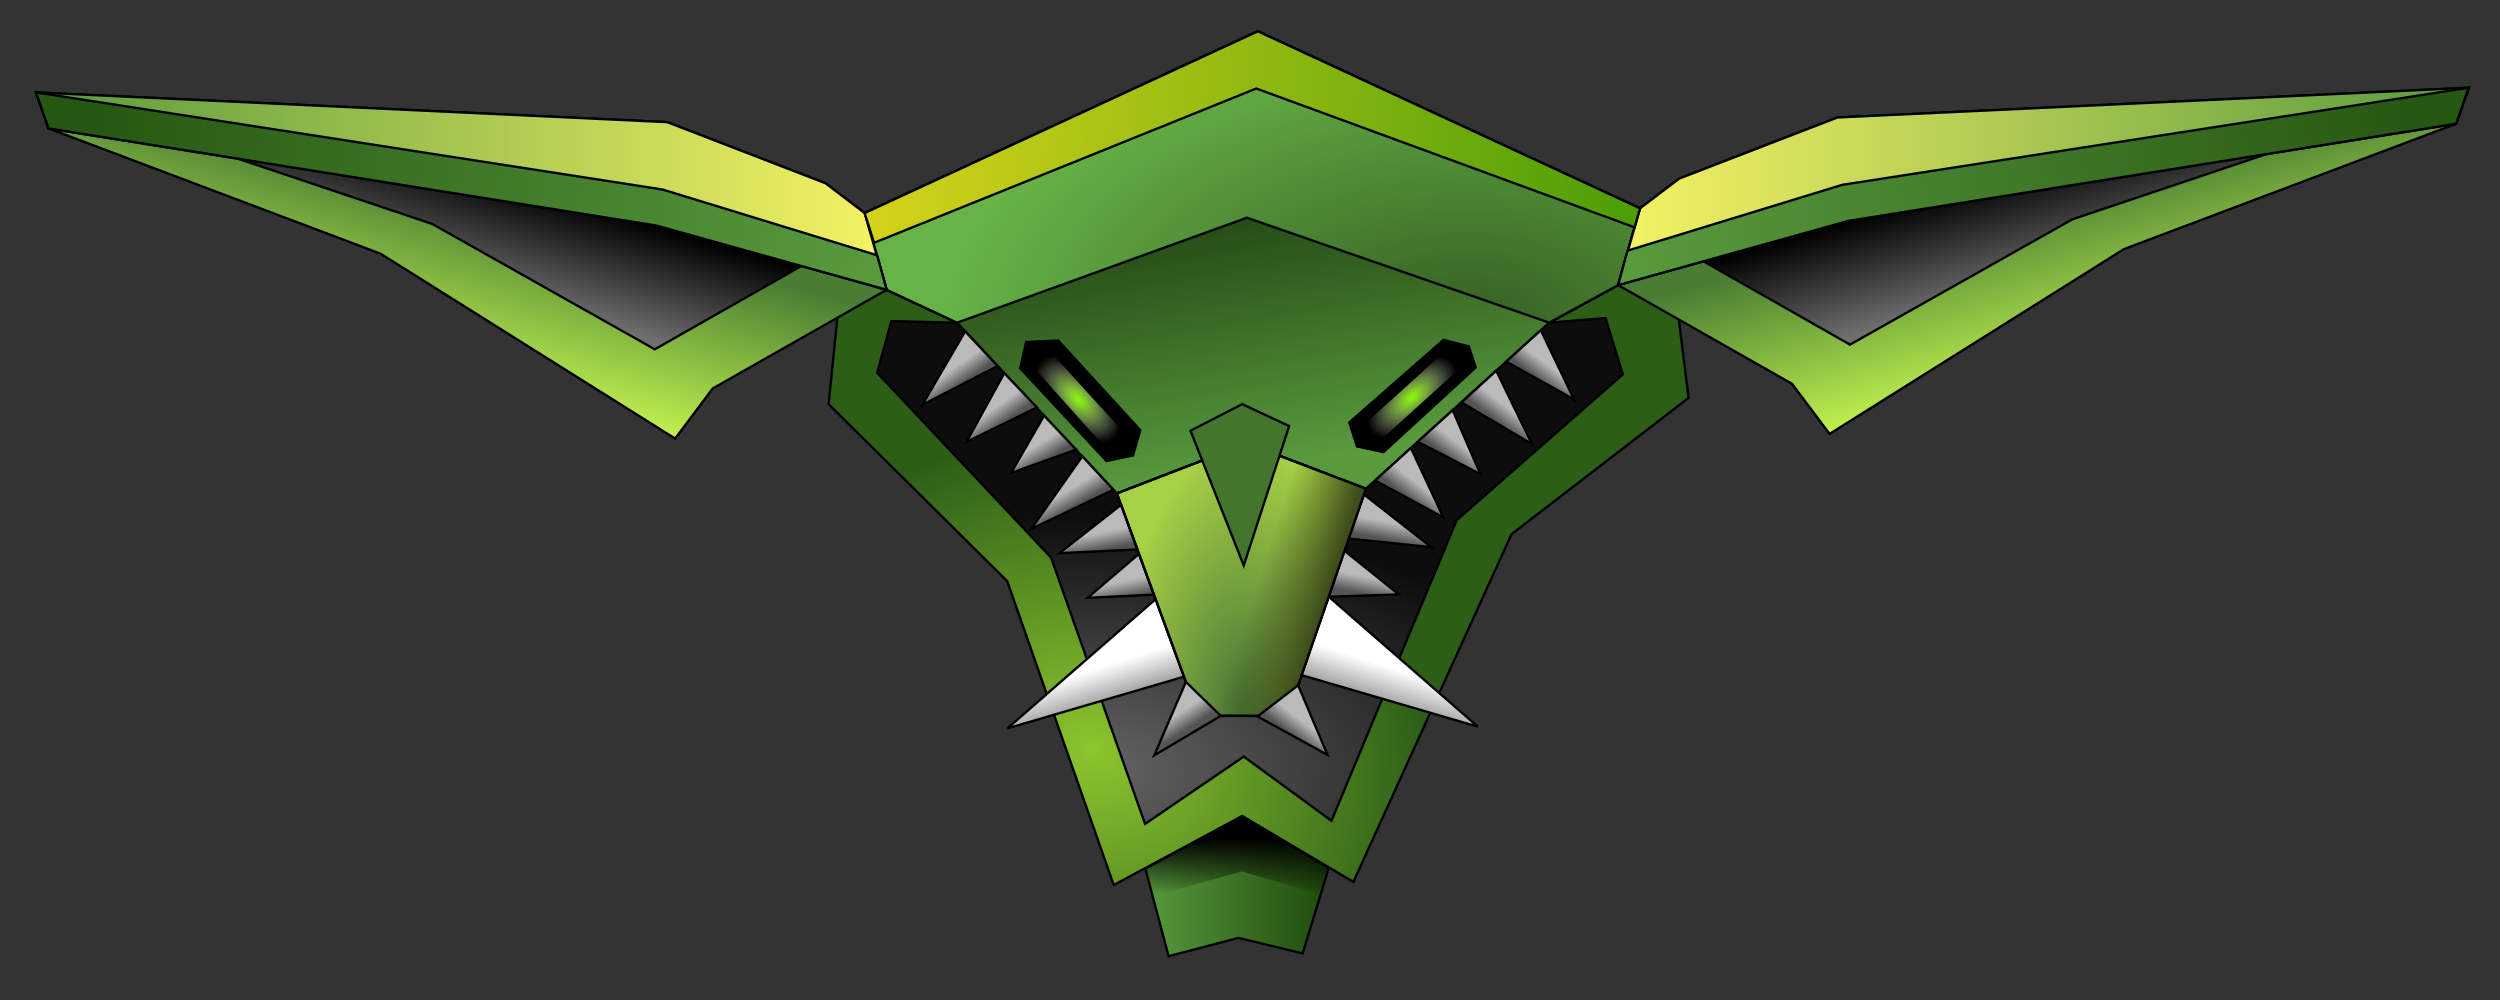 <?xml version="1.0" encoding="UTF-8" standalone="no"?>
<svg
   xmlns:dc="http://purl.org/dc/elements/1.1/"
   xmlns:cc="http://creativecommons.org/ns#"
   xmlns:rdf="http://www.w3.org/1999/02/22-rdf-syntax-ns#"
   xmlns:svg="http://www.w3.org/2000/svg"
   xmlns="http://www.w3.org/2000/svg"
   xmlns:xlink="http://www.w3.org/1999/xlink"
   xmlns:sodipodi="http://sodipodi.sourceforge.net/DTD/sodipodi-0.dtd"
   xmlns:inkscape="http://www.inkscape.org/namespaces/inkscape"
   sodipodi:docname="goblin.svg"
   inkscape:version="1.0 (4035a4fb49, 2020-05-01)"
   id="svg8"
   version="1.1"
   viewBox="0 0 280 112"
   height="112mm"
   width="280mm">
  <rect x="0" y="0" width="280" height="112" fill="#333333" stroke="none"/>
  <defs
     id="defs2">
    <linearGradient
       inkscape:collect="always"
       id="linearGradient1319">
      <stop
         style="stop-color:#3e4d1b;stop-opacity:0"
         offset="0"
         id="stop1315" />
      <stop
         style="stop-color:#3e4d1b;stop-opacity:1"
         offset="1"
         id="stop1317" />
    </linearGradient>
    <linearGradient
       id="linearGradient1307"
       inkscape:collect="always">
      <stop
         id="stop1303"
         offset="0"
         style="stop-color:#4d9e08;stop-opacity:1" />
      <stop
         id="stop1305"
         offset="1"
         style="stop-color:#d7d41b;stop-opacity:1" />
    </linearGradient>
    <linearGradient
       inkscape:collect="always"
       id="linearGradient1203">
      <stop
         style="stop-color:#bababa;stop-opacity:1"
         offset="0"
         id="stop1199" />
      <stop
         style="stop-color:#545454;stop-opacity:1"
         offset="1"
         id="stop1201" />
    </linearGradient>
    <linearGradient
       id="linearGradient1117"
       inkscape:collect="always">
      <stop
         id="stop1113"
         offset="0"
         style="stop-color:#ffffff;stop-opacity:1" />
      <stop
         id="stop1115"
         offset="1"
         style="stop-color:#a5a5a5;stop-opacity:1" />
    </linearGradient>
    <linearGradient
       id="linearGradient1109"
       inkscape:collect="always">
      <stop
         id="stop1105"
         offset="0"
         style="stop-color:#000000;stop-opacity:1" />
      <stop
         id="stop1107"
         offset="1"
         style="stop-color:#000000;stop-opacity:0" />
    </linearGradient>
    <linearGradient
       id="linearGradient1101"
       inkscape:collect="always">
      <stop
         id="stop1097"
         offset="0"
         style="stop-color:#599a3e;stop-opacity:1" />
      <stop
         id="stop1099"
         offset="1"
         style="stop-color:#1e4a0c;stop-opacity:1" />
    </linearGradient>
    <linearGradient
       id="linearGradient1093"
       inkscape:collect="always">
      <stop
         id="stop1089"
         offset="0"
         style="stop-color:#8dc52e;stop-opacity:1" />
      <stop
         id="stop1091"
         offset="1"
         style="stop-color:#2c5e18;stop-opacity:1" />
    </linearGradient>
    <linearGradient
       id="linearGradient1069"
       inkscape:collect="always">
      <stop
         id="stop1065"
         offset="0"
         style="stop-color:#676767;stop-opacity:1" />
      <stop
         id="stop1067"
         offset="1"
         style="stop-color:#0d0d0d;stop-opacity:1" />
    </linearGradient>
    <linearGradient
       id="linearGradient1061"
       inkscape:collect="always">
      <stop
         id="stop1057"
         offset="0"
         style="stop-color:#497537;stop-opacity:1" />
      <stop
         id="stop1059"
         offset="1"
         style="stop-color:#a6d045;stop-opacity:1" />
    </linearGradient>
    <linearGradient
       id="linearGradient1053"
       inkscape:collect="always">
      <stop
         id="stop1049"
         offset="0"
         style="stop-color:#244915;stop-opacity:1" />
      <stop
         id="stop1051"
         offset="1"
         style="stop-color:#599a3e;stop-opacity:1" />
    </linearGradient>
    <linearGradient
       id="linearGradient1045"
       inkscape:collect="always">
      <stop
         id="stop1041"
         offset="0"
         style="stop-color:#345d23;stop-opacity:1" />
      <stop
         id="stop1043"
         offset="1"
         style="stop-color:#67b347;stop-opacity:1" />
    </linearGradient>
    <linearGradient
       id="linearGradient929"
       inkscape:collect="always">
      <stop
         id="stop925"
         offset="0"
         style="stop-color:#599a3e;stop-opacity:1" />
      <stop
         id="stop927"
         offset="1"
         style="stop-color:#f6f264;stop-opacity:1" />
    </linearGradient>
    <linearGradient
       id="linearGradient921"
       inkscape:collect="always">
      <stop
         id="stop917"
         offset="0"
         style="stop-color:#c4f450;stop-opacity:1" />
      <stop
         id="stop919"
         offset="1"
         style="stop-color:#497d33;stop-opacity:1" />
    </linearGradient>
    <linearGradient
       id="linearGradient913"
       inkscape:collect="always">
      <stop
         id="stop909"
         offset="0"
         style="stop-color:#275813;stop-opacity:1" />
      <stop
         id="stop911"
         offset="1"
         style="stop-color:#599a3e;stop-opacity:1" />
    </linearGradient>
    <linearGradient
       id="linearGradient905"
       inkscape:collect="always">
      <stop
         id="stop901"
         offset="0"
         style="stop-color:#000000;stop-opacity:1" />
      <stop
         id="stop903"
         offset="1"
         style="stop-color:#6f6f6f;stop-opacity:1" />
    </linearGradient>
    <linearGradient
       id="linearGradient887"
       inkscape:collect="always">
      <stop
         id="stop883"
         offset="0"
         style="stop-color:#89fc04;stop-opacity:1" />
      <stop
         id="stop885"
         offset="1"
         style="stop-color:#ffffff;stop-opacity:0;" />
    </linearGradient>
    <radialGradient
       gradientUnits="userSpaceOnUse"
       gradientTransform="matrix(0.343,-0.334,0.617,0.633,31.463,36.658)"
       r="6.73"
       fy="76.975"
       fx="121.785"
       cy="76.975"
       cx="121.785"
       id="radialGradient889"
       xlink:href="#linearGradient887"
       inkscape:collect="always" />
    <linearGradient
       gradientTransform="translate(0.877,-32.281)"
       gradientUnits="userSpaceOnUse"
       y2="69.484"
       x2="69.118"
       y1="57.544"
       x1="72.632"
       id="linearGradient907"
       xlink:href="#linearGradient905"
       inkscape:collect="always" />
    <linearGradient
       gradientTransform="translate(0.877,-32.281)"
       gradientUnits="userSpaceOnUse"
       y2="60.877"
       x2="97.368"
       y1="45.627"
       x1="10.154"
       id="linearGradient915"
       xlink:href="#linearGradient913"
       inkscape:collect="always" />
    <linearGradient
       gradientTransform="translate(0.877,-32.281)"
       gradientUnits="userSpaceOnUse"
       y2="57.474"
       x2="62.963"
       y1="77.123"
       x1="57.53"
       id="linearGradient923"
       xlink:href="#linearGradient921"
       inkscape:collect="always" />
    <linearGradient
       gradientTransform="translate(0.877,-32.281)"
       gradientUnits="userSpaceOnUse"
       y2="53.709"
       x2="98.613"
       y1="53.709"
       x1="2.969"
       id="linearGradient931"
       xlink:href="#linearGradient929"
       inkscape:collect="always" />
    <radialGradient
       r="6.73"
       fy="77.767"
       fx="121.84"
       cy="77.767"
       cx="121.84"
       gradientTransform="matrix(-0.312,-0.362,-0.672,0.579,248.419,43.581)"
       gradientUnits="userSpaceOnUse"
       id="radialGradient1039"
       xlink:href="#linearGradient887"
       inkscape:collect="always" />
    <radialGradient
       gradientUnits="userSpaceOnUse"
       gradientTransform="matrix(1.34,-0.021,0.013,0.804,-29.942,-51.688)"
       r="43.579"
       fy="114.268"
       fx="143.59"
       cy="114.268"
       cx="143.59"
       id="radialGradient1047"
       xlink:href="#linearGradient1045"
       inkscape:collect="always" />
    <linearGradient
       gradientTransform="translate(0.877,-32.281)"
       gradientUnits="userSpaceOnUse"
       y2="85.18"
       x2="137"
       y1="56.667"
       x1="132.105"
       id="linearGradient1055"
       xlink:href="#linearGradient1053"
       inkscape:collect="always" />
    <radialGradient
       gradientUnits="userSpaceOnUse"
       gradientTransform="matrix(1,0.027,-0.056,2.113,7.116,-157.703)"
       r="14.115"
       fy="110.535"
       fx="137.981"
       cy="110.535"
       cx="137.981"
       id="radialGradient1063"
       xlink:href="#linearGradient1061"
       inkscape:collect="always" />
    <radialGradient
       gradientUnits="userSpaceOnUse"
       gradientTransform="matrix(1.368,0,0,0.68,-43.334,-1.505)"
       r="41.904"
       fy="129.093"
       fx="120"
       cy="129.093"
       cx="120"
       id="radialGradient1071"
       xlink:href="#linearGradient1069"
       inkscape:collect="always" />
    <linearGradient
       gradientTransform="matrix(-1,0,0,1,279.649,-32.807)"
       y2="60.877"
       x2="97.368"
       y1="45.627"
       x1="10.154"
       gradientUnits="userSpaceOnUse"
       id="linearGradient1081"
       xlink:href="#linearGradient913"
       inkscape:collect="always" />
    <linearGradient
       gradientTransform="matrix(-1,0,0,1,279.649,-32.807)"
       y2="69.484"
       x2="69.118"
       y1="57.544"
       x1="72.632"
       gradientUnits="userSpaceOnUse"
       id="linearGradient1083"
       xlink:href="#linearGradient905"
       inkscape:collect="always" />
    <linearGradient
       gradientTransform="matrix(-1,0,0,1,279.649,-32.807)"
       y2="53.709"
       x2="98.613"
       y1="53.709"
       x1="2.969"
       gradientUnits="userSpaceOnUse"
       id="linearGradient1085"
       xlink:href="#linearGradient929"
       inkscape:collect="always" />
    <linearGradient
       gradientTransform="matrix(-1,0,0,1,279.649,-32.807)"
       y2="57.474"
       x2="62.963"
       y1="77.123"
       x1="57.53"
       gradientUnits="userSpaceOnUse"
       id="linearGradient1087"
       xlink:href="#linearGradient921"
       inkscape:collect="always" />
    <radialGradient
       gradientUnits="userSpaceOnUse"
       gradientTransform="matrix(0.731,0.349,-0.301,0.631,61.82,-23.744)"
       r="48.297"
       fy="101.778"
       fx="124.699"
       cy="101.778"
       cx="124.699"
       id="radialGradient1095"
       xlink:href="#linearGradient1093"
       inkscape:collect="always" />
    <linearGradient
       gradientTransform="translate(0.877,-32.281)"
       gradientUnits="userSpaceOnUse"
       y2="131.534"
       x2="148.091"
       y1="131.534"
       x1="127.249"
       id="linearGradient1103"
       xlink:href="#linearGradient1101"
       inkscape:collect="always" />
    <linearGradient
       gradientTransform="translate(0.877,-32.281)"
       gradientUnits="userSpaceOnUse"
       y2="132.584"
       x2="138.072"
       y1="126.165"
       x1="138.122"
       id="linearGradient1111"
       xlink:href="#linearGradient1109"
       inkscape:collect="always" />
    <linearGradient
       gradientTransform="translate(0.877,-32.281)"
       gradientUnits="userSpaceOnUse"
       y2="108.889"
       x2="128.754"
       y1="105.353"
       x1="127.618"
       id="linearGradient1119"
       xlink:href="#linearGradient1117"
       inkscape:collect="always" />
    <linearGradient
       gradientTransform="matrix(-1,0,0,1,277.47,-32.467)"
       y2="108.889"
       x2="128.754"
       y1="105.353"
       x1="127.618"
       gradientUnits="userSpaceOnUse"
       id="linearGradient1123"
       xlink:href="#linearGradient1117"
       inkscape:collect="always" />
    <linearGradient
       gradientTransform="translate(-2.286,-41.026)"
       y2="107.968"
       x2="128.579"
       y1="106.055"
       x1="128.188"
       gradientUnits="userSpaceOnUse"
       id="linearGradient1127"
       xlink:href="#linearGradient1203"
       inkscape:collect="always" />
    <linearGradient
       y2="107.968"
       x2="128.579"
       y1="106.055"
       x1="128.188"
       gradientTransform="translate(-4.216,-46.553)"
       gradientUnits="userSpaceOnUse"
       id="linearGradient1207"
       xlink:href="#linearGradient1203"
       inkscape:collect="always" />
    <linearGradient
       y2="107.968"
       x2="128.579"
       y1="106.055"
       x1="128.188"
       gradientTransform="rotate(-19.274,-28.479,101.375)"
       gradientUnits="userSpaceOnUse"
       id="linearGradient1211"
       xlink:href="#linearGradient1203"
       inkscape:collect="always" />
    <linearGradient
       y2="107.968"
       x2="128.579"
       y1="106.055"
       x1="128.188"
       gradientTransform="rotate(-19.274,-44.06,111.751)"
       gradientUnits="userSpaceOnUse"
       id="linearGradient1215"
       xlink:href="#linearGradient1203"
       inkscape:collect="always" />
    <linearGradient
       y2="107.968"
       x2="128.579"
       y1="106.055"
       x1="128.188"
       gradientTransform="rotate(-23.467,-26.509,114.19)"
       gradientUnits="userSpaceOnUse"
       id="linearGradient1219"
       xlink:href="#linearGradient1203"
       inkscape:collect="always" />
    <linearGradient
       y2="107.968"
       x2="128.579"
       y1="106.055"
       x1="128.188"
       gradientTransform="rotate(-23.467,-39.85,122.213)"
       gradientUnits="userSpaceOnUse"
       id="linearGradient1223"
       xlink:href="#linearGradient1203"
       inkscape:collect="always" />
    <linearGradient
       y2="107.968"
       x2="128.579"
       y1="106.055"
       x1="128.188"
       gradientTransform="rotate(-21.744,61.223,81.151)"
       gradientUnits="userSpaceOnUse"
       id="linearGradient1271"
       xlink:href="#linearGradient1203"
       inkscape:collect="always" />
    <linearGradient
       y2="107.968"
       x2="128.579"
       y1="106.055"
       x1="128.188"
       gradientTransform="matrix(-1,0,0,1,280.578,-41.585)"
       gradientUnits="userSpaceOnUse"
       id="linearGradient1275"
       xlink:href="#linearGradient1203"
       inkscape:collect="always" />
    <linearGradient
       y2="107.968"
       x2="128.579"
       y1="106.055"
       x1="128.188"
       gradientTransform="matrix(-1,0,0,1,282.563,-47.787)"
       gradientUnits="userSpaceOnUse"
       id="linearGradient1279"
       xlink:href="#linearGradient1203"
       inkscape:collect="always" />
    <linearGradient
       y2="107.968"
       x2="128.579"
       y1="106.055"
       x1="128.188"
       gradientTransform="matrix(-0.9,-0.437,-0.437,0.9,319.556,13.949)"
       gradientUnits="userSpaceOnUse"
       id="linearGradient1283"
       xlink:href="#linearGradient1203"
       inkscape:collect="always" />
    <linearGradient
       y2="107.968"
       x2="128.579"
       y1="106.055"
       x1="128.188"
       gradientTransform="matrix(-0.9,-0.437,-0.437,0.9,324.456,9.731)"
       gradientUnits="userSpaceOnUse"
       id="linearGradient1287"
       xlink:href="#linearGradient1203"
       inkscape:collect="always" />
    <linearGradient
       y2="107.968"
       x2="128.579"
       y1="106.055"
       x1="128.188"
       gradientTransform="matrix(-0.9,-0.437,-0.437,0.9,329.356,5.265)"
       gradientUnits="userSpaceOnUse"
       id="linearGradient1291"
       xlink:href="#linearGradient1203"
       inkscape:collect="always" />
    <linearGradient
       y2="107.968"
       x2="128.579"
       y1="106.055"
       x1="128.188"
       gradientTransform="matrix(-0.9,-0.437,-0.437,0.9,334.194,0.737)"
       gradientUnits="userSpaceOnUse"
       id="linearGradient1295"
       xlink:href="#linearGradient1203"
       inkscape:collect="always" />
    <linearGradient
       y2="107.968"
       x2="128.579"
       y1="106.055"
       x1="128.188"
       gradientTransform="matrix(-0.9,-0.437,-0.437,0.9,306.592,40.559)"
       gradientUnits="userSpaceOnUse"
       id="linearGradient1299"
       xlink:href="#linearGradient1203"
       inkscape:collect="always" />
    <linearGradient
       gradientTransform="translate(0.877,-32.281)"
       gradientUnits="userSpaceOnUse"
       y2="39.401"
       x2="95.597"
       y1="42.91"
       x1="182.47"
       id="linearGradient1309"
       xlink:href="#linearGradient1307"
       inkscape:collect="always" />
    <linearGradient
       gradientTransform="translate(0.877,-32.281)"
       gradientUnits="userSpaceOnUse"
       y2="99.111"
       x2="147.62"
       y1="96.754"
       x1="140.169"
       id="linearGradient1313"
       xlink:href="#linearGradient1319"
       inkscape:collect="always" />
  </defs>
  <sodipodi:namedview
     inkscape:object-paths="true"
     inkscape:snap-global="false"
     inkscape:window-maximized="0"
     inkscape:window-y="182"
     inkscape:window-x="182"
     inkscape:window-height="1429"
     inkscape:window-width="2680"
     showgrid="false"
     inkscape:document-rotation="0"
     inkscape:current-layer="layer1"
     inkscape:document-units="mm"
     inkscape:cy="211.65354"
     inkscape:cx="529.13386"
     inkscape:zoom="1.9465774"
     inkscape:pageshadow="2"
     inkscape:pageopacity="0.0"
     borderopacity="1.0"
     bordercolor="#666666"
     pagecolor="#ffffff"
     id="base" />
  <g
     id="layer1"
     inkscape:groupmode="layer"
     inkscape:label="Calque 1">
    <path
       sodipodi:nodetypes="ccccccccccccccccc"
       id="path837"
       d="m 107.193,36.14 -7.895,-3.684 -5.439,2.456 -1.053,10.351 20,19.825 11.93,34.035 14.386,-7.719 12.456,7.368 17.719,-38.947 19.825,-15.263 -1.14,-9.123 -6.754,-3.509 -7.719,4.211 -20.526,18.596 -13.333,-5.088 -14.561,5.614 z"
       style="fill:url(#radialGradient1095);fill-opacity:1;stroke:#000000;stroke-width:0.265px;stroke-linecap:butt;stroke-linejoin:miter;stroke-opacity:1" />
    <path
       sodipodi:nodetypes="cccccccccccccccc"
       id="path833"
       d="m 134.211,80.175 h 10 l 8.772,-25.439 20.526,-18.596 6.316,-0.526 1.93,6.316 -18.596,16.316 -14.035,33.684 -9.825,-7.193 -11.053,7.544 -10.526,-29.825 -19.474,-20.702 1.579,-5.789 7.368,0.175 17.895,19.123 z"
       style="fill:url(#radialGradient1071);fill-opacity:1;stroke:#000000;stroke-width:0.265px;stroke-linecap:butt;stroke-linejoin:miter;stroke-opacity:1" />
    <path
       sodipodi:nodetypes="cccc"
       id="path859"
       d="M 132.684,75.77 129.521,67.024 112.827,81.578 Z"
       style="fill:url(#linearGradient1119);fill-opacity:1;stroke:#000000;stroke-width:0.265px;stroke-linecap:butt;stroke-linejoin:miter;stroke-opacity:1" />
    <path
       sodipodi:nodetypes="ccccccccccc"
       id="path843"
       d="M 96.842,23.86 140.877,3.509 l 42.807,19.825 -2.456,8.596 -7.719,4.211 -20.526,18.596 -13.333,-5.088 -14.561,5.614 -17.895,-19.123 -7.895,-3.684 z"
       style="fill:url(#linearGradient1055);fill-opacity:1;stroke:#000000;stroke-width:0.265px;stroke-linecap:butt;stroke-linejoin:miter;stroke-opacity:1" />
    <path
       style="fill:url(#linearGradient1123);fill-opacity:1;stroke:#000000;stroke-width:0.265px;stroke-linecap:butt;stroke-linejoin:miter;stroke-opacity:1"
       d="m 145.663,75.584 3.163,-8.746 16.694,14.553 z"
       id="path1121"
       sodipodi:nodetypes="cccc" />
    <path
       sodipodi:nodetypes="ccccccccc"
       id="path845"
       d="m 107.193,36.14 32.456,-11.754 33.86,11.754 7.719,-4.211 2.456,-8.596 L 140.877,3.509 96.842,23.86 99.298,32.456 Z"
       style="fill:url(#radialGradient1047);fill-opacity:1;stroke:#000000;stroke-width:0.265px;stroke-linecap:butt;stroke-linejoin:miter;stroke-opacity:1" />
    <path
       style="fill:url(#linearGradient1127);fill-opacity:1;stroke:#000000;stroke-width:0.265px;stroke-linecap:butt;stroke-linejoin:miter;stroke-opacity:1"
       d="m 129.239,66.601 -1.673,-4.567 -5.754,4.921 z"
       id="path1125"
       sodipodi:nodetypes="cccc" />
    <path
       sodipodi:nodetypes="ccccccc"
       id="path849"
       d="m 123.925,51.631 -9.668,-10.387 0.671,-2.942 3.593,-0.156 9.188,10.027 -0.804,2.833 z"
       style="fill:#000000;stroke:#000000;stroke-width:0.265px;stroke-linecap:butt;stroke-linejoin:miter;stroke-opacity:1" />
    <path
       sodipodi:nodetypes="ccccccc"
       id="path851"
       d="m 154.949,50.64 10.325,-9.481 -0.762,-2.363 -2.835,-0.732 -10.562,9.253 0.864,2.681 z"
       style="fill:#000000;stroke:#000000;stroke-width:0.265px;stroke-linecap:butt;stroke-linejoin:miter;stroke-opacity:1" />
    <path
       sodipodi:nodetypes="ccccccc"
       id="path857"
       d="m 139.123,91.404 -10.842,5.89 2.603,9.8 7.817,-2.047 7.195,1.737 2.915,-9.552 z"
       style="fill:url(#linearGradient1103);fill-opacity:1;stroke:#000000;stroke-width:0.265px;stroke-linecap:butt;stroke-linejoin:miter;stroke-opacity:1" />
    <path
       sodipodi:nodetypes="cccccccccc"
       id="path863"
       d="M 96.842,23.86 92.456,20.526 74.737,13.684 4.035,10.351 5.439,14.386 42.632,28.421 75.614,49.123 79.825,43.509 99.298,32.456 Z"
       style="fill:url(#linearGradient923);fill-opacity:1;stroke:#000000;stroke-width:0.265px;stroke-linecap:butt;stroke-linejoin:miter;stroke-opacity:1" />
    <path
       sodipodi:nodetypes="cccccccc"
       id="path865"
       d="M 4.035,10.351 5.439,14.386 73.509,25.263 99.298,32.456 96.842,23.86 92.456,20.526 74.737,13.684 Z"
       style="fill:url(#linearGradient931);fill-opacity:1;stroke:#000000;stroke-width:0.265px;stroke-linecap:butt;stroke-linejoin:miter;stroke-opacity:1" />
    <path
       id="path869"
       d="M 73.509,25.263 26.491,17.719 48.421,25.088 73.333,39.123 90,29.649 Z"
       style="fill:url(#linearGradient907);fill-opacity:1;stroke:#000000;stroke-width:0.265px;stroke-linecap:butt;stroke-linejoin:miter;stroke-opacity:1" />
    <path
       sodipodi:nodetypes="ccccc"
       id="path879"
       d="m 124.009,50.377 2.028,-1.761 -8.337,-9.145 -2.047,1.551 z"
       style="fill:url(#radialGradient889);fill-opacity:1;stroke:none;stroke-width:0.265px;stroke-linecap:butt;stroke-linejoin:miter;stroke-opacity:1" />
    <path
       id="path899"
       d="m 139.123,91.404 -10.842,5.89 0.93,3.039 9.862,-2.729 8.746,2.543 0.992,-2.915 z"
       style="fill:url(#linearGradient1111);fill-opacity:1;stroke:none;stroke-width:0.265px;stroke-linecap:butt;stroke-linejoin:miter;stroke-opacity:1" />
    <path
       id="path867"
       d="M 5.439,14.386 4.035,10.351 74.211,21.228 98.246,28.596 99.298,32.456 73.509,25.263 Z"
       style="fill:url(#linearGradient915);fill-opacity:1;stroke:#000000;stroke-width:0.265px;stroke-linecap:butt;stroke-linejoin:miter;stroke-opacity:1" />
    <path
       style="fill:url(#radialGradient1039);fill-opacity:1;stroke:none;stroke-width:0.265px;stroke-linecap:butt;stroke-linejoin:miter;stroke-opacity:1"
       d="m 154.641,49.285 -1.924,-1.664 9.277,-8.409 1.893,1.687 z"
       id="path1037"
       sodipodi:nodetypes="ccccc" />
    <path
       style="fill:url(#linearGradient1087);fill-opacity:1;stroke:#000000;stroke-width:0.265px;stroke-linecap:butt;stroke-linejoin:miter;stroke-opacity:1"
       d="m 183.684,23.333 4.386,-3.333 17.719,-6.842 70.702,-3.333 -1.404,4.035 -37.193,14.035 -32.982,20.702 -4.211,-5.614 -19.474,-11.053 z"
       id="path1073"
       sodipodi:nodetypes="cccccccccc" />
    <path
       style="fill:url(#linearGradient1085);fill-opacity:1;stroke:#000000;stroke-width:0.265px;stroke-linecap:butt;stroke-linejoin:miter;stroke-opacity:1"
       d="m 276.491,9.825 -1.404,4.035 -68.07,10.877 -25.789,7.193 2.456,-8.596 4.386,-3.333 17.719,-6.842 z"
       id="path1075"
       sodipodi:nodetypes="cccccccc" />
    <path
       style="fill:url(#linearGradient1083);fill-opacity:1;stroke:#000000;stroke-width:0.265px;stroke-linecap:butt;stroke-linejoin:miter;stroke-opacity:1"
       d="m 207.018,24.737 47.018,-7.544 -21.93,7.368 -24.912,14.035 -16.667,-9.474 z"
       id="path1077" />
    <path
       style="fill:url(#linearGradient1081);fill-opacity:1;stroke:#000000;stroke-width:0.265px;stroke-linecap:butt;stroke-linejoin:miter;stroke-opacity:1"
       d="m 275.088,13.86 1.404,-4.035 -70.175,10.877 -24.035,7.368 -1.053,3.86 25.789,-7.193 z"
       id="path1079" />
    <path
       id="path835"
       d="m 125.088,55.263 14.561,-5.614 13.333,5.088 -8.772,25.439 h -10 z"
       style="fill:url(#radialGradient1063);fill-opacity:1;stroke:#000000;stroke-width:0.265px;stroke-linecap:butt;stroke-linejoin:miter;stroke-opacity:1" />
    <path
       sodipodi:nodetypes="cccc"
       id="path1205"
       d="m 127.384,61.534 -1.828,-4.991 -6.901,5.412 z"
       style="fill:url(#linearGradient1207);fill-opacity:1;stroke:#000000;stroke-width:0.265px;stroke-linecap:butt;stroke-linejoin:miter;stroke-opacity:1" />
    <path
       style="fill:url(#linearGradient1211);fill-opacity:1;stroke:#000000;stroke-width:0.265px;stroke-linecap:butt;stroke-linejoin:miter;stroke-opacity:1"
       d="m 124.694,54.843 -3.473,-3.739 -5.729,8.142 z"
       id="path1209"
       sodipodi:nodetypes="cccc" />
    <path
       sodipodi:nodetypes="cccc"
       id="path1213"
       d="m 120.52,50.349 -3.583,-3.796 -3.704,6.421 z"
       style="fill:url(#linearGradient1215);fill-opacity:1;stroke:#000000;stroke-width:0.265px;stroke-linecap:butt;stroke-linejoin:miter;stroke-opacity:1" />
    <path
       style="fill:url(#linearGradient1219);fill-opacity:1;stroke:#000000;stroke-width:0.265px;stroke-linecap:butt;stroke-linejoin:miter;stroke-opacity:1"
       d="m 116.131,45.628 -3.654,-3.841 -4.225,7.704 z"
       id="path1217"
       sodipodi:nodetypes="cccc" />
    <path
       sodipodi:nodetypes="cccc"
       id="path1221"
       d="m 111.733,40.992 -3.635,-3.884 -4.802,8.239 z"
       style="fill:url(#linearGradient1223);fill-opacity:1;stroke:#000000;stroke-width:0.265px;stroke-linecap:butt;stroke-linejoin:miter;stroke-opacity:1" />
    <path
       sodipodi:nodetypes="cccc"
       id="path1273"
       d="m 148.826,66.838 1.759,-5.148 6.07,4.881 z"
       style="fill:url(#linearGradient1275);fill-opacity:1;stroke:#000000;stroke-width:0.265px;stroke-linecap:butt;stroke-linejoin:miter;stroke-opacity:1" />
    <path
       style="fill:url(#linearGradient1279);fill-opacity:1;stroke:#000000;stroke-width:0.265px;stroke-linecap:butt;stroke-linejoin:miter;stroke-opacity:1"
       d="m 151.059,60.314 1.702,-4.935 7.545,5.911 z"
       id="path1277"
       sodipodi:nodetypes="cccc" />
    <path
       sodipodi:nodetypes="cccc"
       id="path1281"
       d="m 154.009,53.81 4.009,-3.635 3.627,7.765 z"
       style="fill:url(#linearGradient1283);fill-opacity:1;stroke:#000000;stroke-width:0.265px;stroke-linecap:butt;stroke-linejoin:miter;stroke-opacity:1" />
    <path
       style="fill:url(#linearGradient1287);fill-opacity:1;stroke:#000000;stroke-width:0.265px;stroke-linecap:butt;stroke-linejoin:miter;stroke-opacity:1"
       d="m 158.79,49.475 3.906,-3.539 3.103,7.173 z"
       id="path1285"
       sodipodi:nodetypes="cccc" />
    <path
       sodipodi:nodetypes="cccc"
       id="path1289"
       d="m 163.689,45.071 3.888,-3.557 3.999,8.225 z"
       style="fill:url(#linearGradient1291);fill-opacity:1;stroke:#000000;stroke-width:0.265px;stroke-linecap:butt;stroke-linejoin:miter;stroke-opacity:1" />
    <path
       style="fill:url(#linearGradient1295);fill-opacity:1;stroke:#000000;stroke-width:0.265px;stroke-linecap:butt;stroke-linejoin:miter;stroke-opacity:1"
       d="m 168.698,40.499 3.874,-3.51 3.712,7.739 z"
       id="path1293"
       sodipodi:nodetypes="cccc" />
    <path
       sodipodi:nodetypes="ccccccc"
       id="path1301"
       d="M 140.877,3.509 96.842,23.86 97.895,27.193 140.702,9.912 183.075,25.465 183.684,23.333 Z"
       style="fill:url(#linearGradient1309);fill-opacity:1;stroke:#000000;stroke-width:0.265px;stroke-linecap:butt;stroke-linejoin:miter;stroke-opacity:1" />
    <path
       style="fill:url(#linearGradient1313);fill-opacity:1;stroke:#000000;stroke-width:0.265px;stroke-linecap:butt;stroke-linejoin:miter;stroke-opacity:1"
       d="m 125.088,55.263 14.561,-5.614 13.333,5.088 -8.772,25.439 h -10 z"
       id="path1311" />
    <path
       id="path847"
       d="m 139.123,45.263 -5.789,2.982 5.965,15.088 5.088,-15.614 z"
       style="fill:#44752f;fill-opacity:1;stroke:#000000;stroke-width:0.265px;stroke-linecap:butt;stroke-linejoin:miter;stroke-opacity:1" />
    <path
       sodipodi:nodetypes="cccc"
       id="path1269"
       d="m 136.728,80.175 -3.911,-3.803 -3.541,8.228 z"
       style="fill:url(#linearGradient1271);fill-opacity:1;stroke:#000000;stroke-width:0.265px;stroke-linecap:butt;stroke-linejoin:miter;stroke-opacity:1" />
    <path
       sodipodi:nodetypes="cccc"
       id="path1297"
       d="m 140.84,80.239 4.55,-3.484 3.291,7.795 z"
       style="fill:url(#linearGradient1299);fill-opacity:1;stroke:#000000;stroke-width:0.265px;stroke-linecap:butt;stroke-linejoin:miter;stroke-opacity:1" />
  </g>
</svg>
